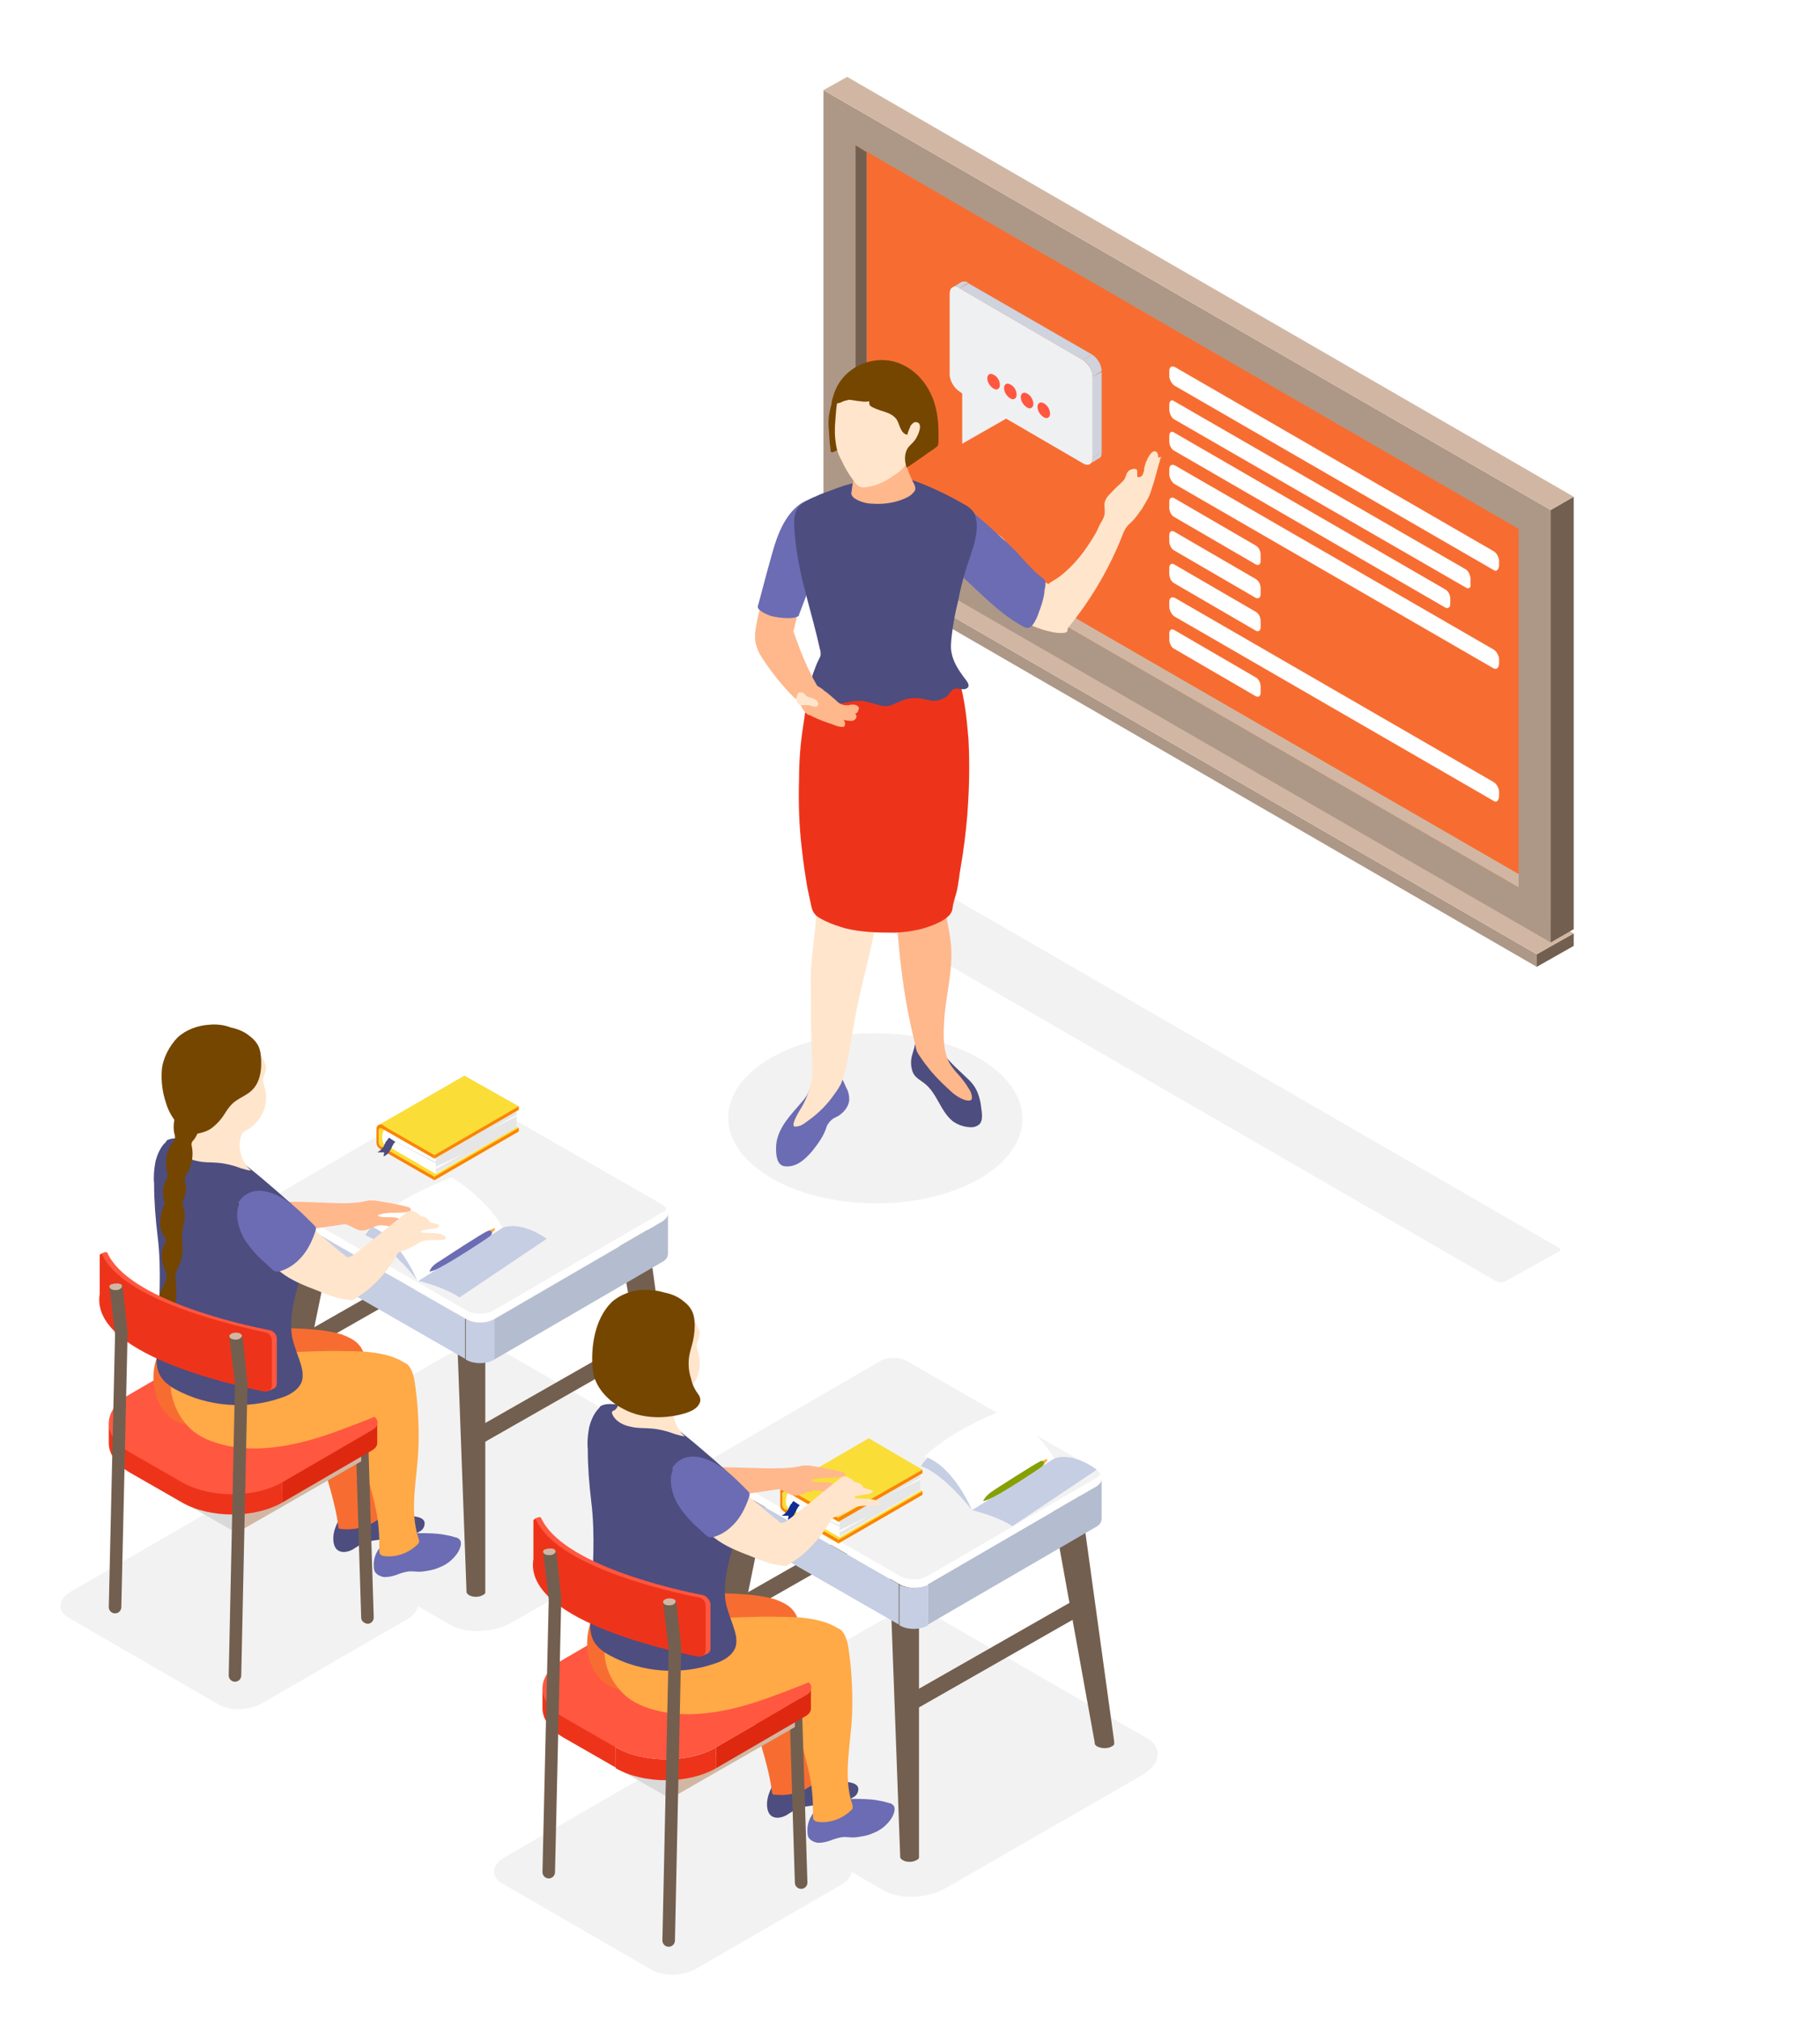 <svg width="450" height="499" viewBox="0 0 450 499" fill="none" xmlns="http://www.w3.org/2000/svg">
<g filter="url(#filter0_dd_237_4520)">
<mask id="mask0_237_4520" style="mask-type:alpha" maskUnits="userSpaceOnUse" x="28" y="82" width="422" height="360">
<rect x="28.333" y="82.644" width="421.159" height="358.416" rx="60" fill="#DCDCDC"/>
</mask>
<g mask="url(#mask0_237_4520)">
</g>
<g clip-path="url(#clip0_237_4520)">
<path d="M379.965 224.935L201.017 121.517V118.415L379.965 221.833V224.935Z" fill="#AD9786"/>
<path d="M389.102 219.764L379.965 224.935V221.833L389.102 216.662V219.764Z" fill="#735F4F"/>
<path d="M209.981 113.244L201.017 118.415L379.965 221.833L389.102 216.662L209.981 113.244Z" fill="#D1B7A3"/>
<path d="M383.413 218.903L203.603 115.14V8.275L383.413 112.037V218.903Z" fill="#AD9887"/>
<path d="M211.533 110.659V21.892L375.483 116.691V205.286L211.533 110.659Z" fill="#F76D31"/>
<path d="M369.276 126.861L290.491 81.357C289.801 81.012 289.112 79.805 289.112 78.944V77.737C289.112 76.703 289.629 76.358 290.491 76.703L369.276 122.207C369.966 122.552 370.656 123.758 370.656 124.62V125.826C370.483 126.861 369.966 127.378 369.276 126.861Z" fill="white"/>
<path d="M369.276 151.164L290.491 105.66C289.801 105.315 289.112 104.109 289.112 103.247V102.04C289.112 101.006 289.629 100.661 290.491 101.006L369.276 146.51C369.966 146.855 370.656 148.061 370.656 148.923V150.13C370.483 151.164 369.966 151.509 369.276 151.164Z" fill="white"/>
<path d="M369.276 183.913L290.491 138.409C289.801 138.064 289.112 136.858 289.112 135.996V134.789C289.112 133.755 289.629 133.411 290.491 133.755L369.276 179.259C369.966 179.604 370.656 180.81 370.656 181.672V182.879C370.483 183.913 369.966 184.43 369.276 183.913Z" fill="white"/>
<path d="M362.38 131.17L290.318 89.63C289.629 89.285 289.112 88.079 289.112 87.217V86.011C289.112 85.149 289.629 84.632 290.318 85.149L362.38 126.688C363.07 127.033 363.587 128.24 363.587 129.101V130.48C363.76 131.17 363.07 131.687 362.38 131.17Z" fill="white"/>
<path d="M357.381 136.168L290.318 97.387C289.629 97.042 289.112 96.008 289.112 95.146V93.767C289.112 92.905 289.629 92.388 290.318 92.905L357.381 131.687C358.071 132.032 358.588 133.066 358.588 133.928V135.306C358.588 135.996 358.071 136.513 357.381 136.168Z" fill="white"/>
<path d="M310.489 125.482L290.318 113.761C289.629 113.416 289.112 112.382 289.112 111.52V109.969C289.112 109.107 289.629 108.763 290.318 109.107L310.489 120.828C311.178 121.173 311.696 122.207 311.696 123.069V124.62C311.696 125.482 311.178 125.827 310.489 125.482Z" fill="white"/>
<path d="M310.489 133.755L290.318 122.034C289.629 121.69 289.112 120.656 289.112 119.794V118.242C289.112 117.381 289.629 117.036 290.318 117.381L310.489 129.101C311.178 129.446 311.696 130.48 311.696 131.342V132.893C311.696 133.583 311.178 134.1 310.489 133.755Z" fill="white"/>
<path d="M310.489 141.856L290.318 130.136C289.629 129.791 289.112 128.757 289.112 127.895V126.344C289.112 125.482 289.629 125.137 290.318 125.482L310.489 137.202C311.178 137.547 311.696 138.581 311.696 139.443V140.994C311.696 141.856 311.178 142.201 310.489 141.856Z" fill="white"/>
<path d="M310.489 158.058L290.318 146.338C289.629 145.993 289.112 144.959 289.112 144.097V142.546C289.112 141.684 289.629 141.339 290.318 141.684L310.489 153.405C311.178 153.749 311.696 154.783 311.696 155.645V157.197C311.696 158.058 311.178 158.403 310.489 158.058Z" fill="white"/>
<path d="M214.291 108.935V23.615L211.533 21.892V110.659L375.483 205.286V202.011L214.291 108.935Z" fill="#D1B7A3"/>
<path d="M211.533 110.659L214.291 108.935V23.615L211.533 21.892V110.659Z" fill="#735F4F"/>
<path d="M389.102 215.628L383.413 218.903V112.037L389.102 108.763V215.628Z" fill="#735F4F"/>
<path d="M209.464 5L203.603 8.275L383.413 112.037L389.102 108.763L209.464 5Z" fill="#D1B7A3"/>
<path d="M219.98 200.287L206.706 207.699C206.361 207.871 206.361 208.216 206.706 208.388L369.966 302.671C370.655 303.016 371.517 303.016 372.207 302.671L385.482 295.259C385.826 295.087 385.826 294.57 385.482 294.398L222.394 200.287C221.704 199.943 220.842 199.943 219.98 200.287Z" fill="#F2F2F2"/>
<path d="M252.798 262.557C252.861 250.943 236.626 241.44 216.536 241.331C196.447 241.223 180.11 250.549 180.047 262.163C179.984 273.776 196.219 283.279 216.308 283.388C236.398 283.497 252.735 274.171 252.798 262.557Z" fill="#F2F2F2"/>
<path d="M225.325 247.687C225.152 248.894 225.325 250.273 225.842 251.307C226.531 252.513 227.738 253.031 228.773 253.892C231.703 256.305 232.565 260.614 235.496 263.028C236.875 264.062 238.599 264.579 240.151 264.579C240.84 264.579 241.358 264.406 241.875 264.062C243.254 263.2 242.737 260.787 242.564 259.408C242.392 257.857 241.875 256.133 241.185 254.927C240.323 253.375 238.944 252.341 237.737 251.135C235.668 249.239 233.6 247.17 232.221 244.757C231.703 243.895 231.359 243.033 230.497 242.516C229.807 241.999 228.773 241.827 228.083 242.172C227.049 242.516 226.531 243.378 226.187 244.24C226.014 245.447 225.497 246.481 225.325 247.687Z" fill="#4D4D80"/>
<path d="M221.532 213.559C221.877 214.766 222.049 216.145 222.049 217.524C222.739 226.142 223.945 234.588 226.014 243.033C226.359 244.068 226.359 245.446 227.049 246.481C227.738 247.515 228.428 248.549 229.29 249.583C230.841 251.652 232.565 253.375 234.462 255.099C235.668 256.305 237.048 257.34 238.599 257.857C239.289 258.029 240.323 258.201 240.323 257.34C240.323 256.478 239.978 255.616 239.461 254.926C238.772 253.72 237.91 252.686 237.048 251.652C236.358 250.962 235.841 250.273 235.324 249.583C233.082 246.481 233.255 242.172 233.427 238.552C233.772 232.175 235.668 225.969 235.151 219.764C234.806 215.283 233.255 210.974 233.6 206.492C232.91 207.182 232.048 207.527 231.186 207.699C228.428 207.871 226.359 204.941 223.773 205.114C222.049 205.286 221.015 206.837 220.67 208.388C220.153 210.112 221.015 211.491 221.532 213.559Z" fill="#FFB78C"/>
<path d="M199.293 256.995C198.603 258.029 197.741 258.891 196.879 259.925C194.466 262.683 191.88 265.785 191.88 269.75C191.88 271.473 192.052 274.059 194.121 274.231C195.5 274.404 196.879 273.886 197.913 273.197C198.948 272.508 199.982 271.473 200.844 270.439C202.223 268.716 203.603 266.82 204.292 264.751C204.465 263.889 205.327 262.855 206.189 262.338C206.533 262.166 206.878 261.993 207.223 261.821C208.602 260.959 209.809 259.58 209.981 257.857C209.981 256.822 209.809 255.788 209.292 254.926C208.774 253.72 208.257 252.513 207.395 251.479L207.051 251.652C206.878 251.652 206.706 251.479 206.533 251.307C206.189 251.134 205.844 250.962 205.499 250.79C204.809 250.617 203.947 250.617 203.258 250.79C200.672 251.824 200.672 254.926 199.293 256.995Z" fill="#6B6CB3"/>
<path d="M200.672 223.556C200.327 226.659 200.499 229.589 200.499 232.692C200.499 236.656 200.499 240.62 200.672 244.585C200.672 247.515 201.189 250.79 200.499 253.72C199.982 255.961 199.12 258.201 197.913 260.097C197.224 261.304 196.534 262.338 196.189 263.717C196.189 263.889 196.189 264.234 196.362 264.406C196.534 264.406 196.534 264.406 196.707 264.406C197.741 264.406 198.603 263.889 199.465 263.2C201.706 261.649 203.775 259.753 205.499 257.512C206.361 256.305 207.223 255.271 207.913 253.892C208.947 251.307 209.464 248.549 209.981 245.791C210.326 244.068 210.498 242.516 210.843 240.793C211.188 238.897 211.533 237.001 211.878 235.105C213.257 228.383 215.153 221.833 216.36 215.111C216.532 214.249 216.705 213.215 216.532 212.353C216.36 211.491 216.015 210.457 215.67 209.595C214.808 207.527 213.774 205.631 212.222 204.079C210.671 202.528 208.602 201.322 206.361 201.322C203.947 201.322 200.672 203.045 201.017 205.975C201.189 207.699 201.534 209.423 201.706 211.146C201.706 213.042 201.706 214.938 201.361 217.007C201.189 219.075 200.844 221.316 200.672 223.556Z" fill="#FFE5CC"/>
<path d="M197.569 178.57C197.396 184.43 197.569 190.118 198.258 195.806C198.603 199.081 199.12 202.356 199.637 205.458C199.982 207.009 200.327 208.733 200.672 210.284C201.189 212.18 202.223 212.697 203.947 213.559C205.671 214.421 207.395 214.938 209.119 215.455C212.74 216.317 216.532 216.489 220.325 216.489C222.911 216.489 225.669 216.145 228.255 215.455C230.497 214.766 235.151 213.215 235.496 210.629C235.668 208.905 236.358 207.354 236.703 205.631C237.048 203.907 237.22 202.011 237.565 200.115C238.254 196.151 238.772 192.014 239.116 188.05C239.634 181.672 239.806 175.122 239.461 168.745C238.944 162.712 238.427 156.852 236.013 150.991C236.013 150.819 235.841 150.819 235.841 150.647C235.496 149.785 234.634 147.717 233.6 147.717C233.083 147.717 232.393 148.061 231.703 148.061C231.014 148.061 230.324 148.061 229.635 148.234C224.118 148.751 218.429 149.095 212.912 149.268C210.154 149.268 207.223 149.095 204.465 149.268C202.396 149.268 201.361 151.336 200.844 153.06C199.465 157.197 199.293 161.161 198.603 165.298C197.913 169.607 197.569 174.088 197.569 178.57Z" fill="#ED341A"/>
<path d="M191.362 122.896C190.328 125.826 189.811 128.757 189.121 131.687C188.259 135.306 187.052 138.926 186.708 142.546C186.708 142.718 186.708 142.718 186.708 142.89L186.88 143.063C187.397 143.58 188.259 143.925 188.949 143.925C189.983 144.097 191.19 144.269 192.224 144.269C192.742 144.269 193.431 144.269 193.948 143.925C194.638 143.58 195.155 143.235 195.672 142.718C195.845 142.546 195.845 142.546 196.017 142.373C196.189 142.029 196.189 141.684 196.362 141.339C197.224 137.375 198.431 133.238 200.672 129.791C200.844 129.618 201.017 129.274 201.017 129.101C201.017 128.757 201.017 128.584 201.017 128.24C200.844 126.516 200.499 124.62 199.81 123.069C199.293 121.517 198.258 119.966 196.707 119.277C195.845 118.932 194.983 118.932 194.293 119.104C193.604 119.104 193.086 119.794 192.569 120.311C191.88 121 191.707 122.207 191.362 122.896Z" fill="#FFB78C"/>
<path d="M197.051 111.176C193.259 114.451 191.707 119.794 190.5 124.275C189.638 127.205 187.742 134.617 187.57 135.134C187.397 135.651 187.225 135.996 187.57 136.513C188.432 137.375 189.638 137.892 190.673 138.237C192.052 138.581 193.431 138.754 194.81 138.754C195.5 138.754 196.362 138.754 197.051 138.409C197.224 138.409 197.224 138.409 197.396 138.237C197.569 138.237 197.569 138.064 197.569 137.892C198.258 136.168 198.775 134.617 199.465 132.893C200.155 131.17 201.017 129.619 201.706 127.723C202.396 125.999 202.223 124.103 202.223 122.207C202.568 119.104 202.913 116.002 202.223 113.072C201.879 111.693 200.844 110.141 201.534 108.763C199.81 109.452 198.258 110.141 197.051 111.176Z" fill="#6B6CB3"/>
<path d="M248.081 136.341C249.633 137.375 251.012 138.409 252.563 139.271C254.632 140.477 257.046 141.512 259.459 142.029C260.666 142.373 262.045 142.546 263.252 142.373C263.424 142.373 263.597 142.201 263.769 142.201C263.942 142.029 263.942 141.856 263.942 141.684C264.286 140.305 264.286 138.754 264.286 137.375C264.286 136.858 264.114 136.168 264.114 135.651C263.942 134.445 263.252 133.066 262.39 132.204C261.873 131.687 261.183 131.342 260.494 130.997C259.287 130.48 258.253 129.791 257.218 129.101C254.977 127.722 252.736 125.999 251.012 123.758C250.667 123.241 250.15 122.724 249.805 122.034C249.633 121.517 249.46 121 249.115 120.483C248.426 119.449 247.564 118.415 246.357 117.898C245.323 117.381 244.288 117.381 243.254 117.553C241.013 117.898 238.944 119.104 237.737 121C237.22 122.034 236.875 123.241 237.22 124.448C237.392 125.654 238.082 126.516 238.599 127.55C239.289 128.757 240.323 129.791 241.185 130.653C242.22 131.687 243.254 132.549 244.288 133.41C245.495 134.445 246.874 135.479 248.081 136.341Z" fill="#FFE5CC"/>
<path d="M287.215 99.11C287.215 98.938 286.87 98.938 286.87 98.938C286.698 98.938 286.526 99.11 286.353 99.11C286.353 98.593 286.353 97.731 285.664 97.559C285.146 97.387 284.629 97.904 284.284 98.421C283.595 99.455 283.078 100.661 282.905 101.868C282.905 102.385 282.733 102.73 282.561 103.247C282.388 103.592 282.043 103.936 281.526 103.936C281.354 103.936 281.354 103.936 281.181 103.764V103.592C281.181 103.247 281.181 102.902 281.181 102.557C281.181 102.385 281.181 102.213 281.009 102.04C280.837 101.868 280.664 101.868 280.492 101.868C279.975 101.868 279.63 102.04 279.285 102.213C278.423 102.73 278.423 103.936 277.906 104.626C277.561 104.971 277.216 105.315 276.871 105.66C275.837 106.522 274.975 107.556 274.113 108.418C273.768 108.763 273.423 109.28 273.251 109.797C273.079 110.141 273.079 110.659 273.079 111.003C273.079 111.693 273.251 112.555 273.079 113.244C272.906 113.933 272.561 114.623 272.217 115.14C271.699 116.002 271.355 117.036 270.837 117.898C269.114 120.828 267.217 123.586 264.804 125.999C263.424 127.378 262.045 128.584 260.494 129.446C259.976 129.791 259.287 130.136 258.942 130.653C258.597 130.997 258.597 131.514 258.425 132.032C257.735 134.962 258.425 138.064 259.976 140.65C260.494 141.339 261.183 142.029 262.045 142.201C263.08 142.373 263.942 141.339 264.631 140.477C270.148 133.583 274.63 125.827 277.733 117.725C278.251 116.519 278.768 115.829 279.802 114.968C280.837 113.933 281.526 112.899 282.388 111.693C283.078 110.486 283.767 109.452 284.284 108.245C284.629 107.384 284.802 106.522 285.146 105.66C285.836 103.419 286.353 101.179 287.043 98.938C287.215 99.283 287.215 99.11 287.215 99.11Z" fill="#FFE5CC"/>
<path d="M239.461 111.693C239.634 111.865 239.806 111.865 239.806 112.037C241.185 113.072 245.495 116.864 246.357 117.725C248.426 119.621 250.667 121.517 252.391 123.586C253.425 124.792 254.46 125.827 255.494 126.861C256.011 127.378 256.529 127.895 257.218 128.412C257.563 128.757 258.252 129.101 258.425 129.619C258.597 130.136 258.425 131.342 258.253 131.859C258.253 132.549 258.08 133.41 257.908 134.1C257.563 135.479 257.046 136.858 256.529 138.237C256.184 139.098 255.667 140.133 254.977 140.822C253.943 141.684 253.081 140.822 252.046 140.305C247.047 137.375 243.082 133.238 238.772 129.274C237.91 128.412 237.048 127.723 236.358 126.861C234.979 125.137 234.117 122.896 234.117 120.656C234.117 118.932 234.117 117.208 234.117 115.485C234.117 114.278 233.944 112.037 235.151 111.176C235.496 111.003 235.841 111.003 236.013 110.831C236.703 110.831 237.392 110.831 238.082 111.176C238.944 111.348 239.289 111.52 239.461 111.693Z" fill="#6B6CB3"/>
<path d="M198.086 110.659C197.741 111.003 197.396 111.348 197.051 111.865C196.534 112.899 196.362 113.761 196.362 114.968C196.362 116.691 196.534 118.243 196.707 119.966C197.741 129.101 200.844 137.72 202.741 146.51C202.913 146.855 202.913 147.372 202.913 147.717C202.913 148.061 202.741 148.406 202.568 148.751C201.189 151.336 200.672 154.094 199.81 156.852C199.81 157.024 199.637 157.369 199.81 157.541C199.982 157.714 200.155 157.714 200.327 157.714C201.189 157.714 202.051 157.369 203.085 157.541C204.292 157.714 205.154 159.093 206.361 159.61C207.568 160.127 208.947 159.61 210.154 159.437C211.705 159.093 213.429 159.093 214.981 159.61C216.532 159.954 217.912 160.644 219.463 160.471C220.67 160.299 221.877 159.61 223.083 159.093C224.463 158.576 225.842 158.403 227.393 158.576C228.945 158.748 230.324 159.437 231.876 159.093C232.738 158.92 233.944 158.403 234.462 157.714C235.151 157.024 235.151 156.335 236.358 156.162C237.048 156.162 237.565 156.335 238.254 156.335C238.944 156.335 239.634 155.818 239.461 155.301C239.461 154.956 239.289 154.784 239.116 154.439C237.565 152.37 235.841 150.13 235.324 147.544C234.979 146.165 235.151 144.614 235.324 143.063C235.668 140.133 236.186 137.375 236.875 134.617C237.392 131.859 238.082 129.101 238.944 126.344C240.151 122.379 242.564 117.208 241.013 113.072C240.496 112.037 239.461 111.176 238.427 110.659C235.496 108.935 232.393 107.384 229.117 106.005C227.393 105.315 225.842 104.626 223.945 104.281H223.773C222.739 104.109 221.704 104.109 220.497 104.109C219.463 104.109 218.601 104.109 217.739 104.109C215.67 104.281 213.602 104.626 211.705 105.143C211.188 105.315 210.671 105.488 209.981 105.66C207.912 106.177 206.016 107.039 203.947 107.728C202.051 108.418 200.327 109.28 198.603 110.314C198.258 110.486 198.086 110.659 198.086 110.659Z" fill="#4D4D80"/>
<path d="M225.669 104.971C224.98 103.592 224.463 102.04 223.945 100.661C223.773 99.8 223.601 97.559 222.049 98.593C221.532 98.938 220.842 99.282 220.153 99.455C218.774 99.8 217.394 99.8 216.015 99.627C215.153 99.455 214.291 99.455 213.429 99.455C212.567 99.627 211.705 99.972 211.36 100.834C210.843 101.868 211.36 102.73 211.188 103.764C211.188 104.453 211.016 104.971 210.843 105.488C210.671 106.177 210.671 107.039 210.498 107.728C210.326 108.935 212.05 109.624 212.912 109.969C213.946 110.314 214.808 110.486 215.843 110.486C218.256 110.659 220.842 110.314 223.083 109.452C223.945 109.107 225.152 108.59 225.669 107.901C226.704 107.039 226.359 106.177 225.669 104.971Z" fill="#FFB78C"/>
<path d="M205.671 85.666C205.327 86.7 205.154 87.562 204.982 88.596C204.809 89.975 204.809 91.354 204.982 92.733C204.982 93.595 205.154 94.629 205.154 95.491C205.154 96.008 205.327 96.352 205.327 96.87C205.327 97.042 205.327 97.559 205.499 97.731C205.671 97.904 206.533 97.559 206.706 97.387C207.74 97.042 208.602 96.525 209.464 95.835C210.498 95.146 211.533 94.456 212.567 93.767C212.74 93.595 213.084 93.25 213.257 93.078C213.429 92.733 213.429 92.56 213.429 92.216C213.429 91.871 213.602 91.526 213.602 91.181C213.602 90.492 213.602 89.803 213.602 89.113C213.602 87.045 213.429 85.149 212.912 83.08C212.74 82.219 212.567 81.357 212.05 80.667C211.533 80.15 210.843 79.633 209.981 79.805C209.119 79.805 208.257 80.323 207.74 81.012C207.223 81.701 206.706 82.391 206.361 83.253C206.189 84.287 206.016 84.976 205.671 85.666Z" fill="#754600"/>
<path d="M227.393 95.491C229.29 92.56 229.117 88.079 228.255 84.804C227.738 82.391 226.359 79.978 224.29 78.427C221.359 76.358 217.394 75.841 214.119 77.048C210.843 78.254 208.085 81.184 207.223 84.632C206.706 86.355 206.706 88.251 206.533 89.975C206.361 91.871 206.361 93.939 206.706 95.835C206.878 97.214 207.395 98.593 208.085 99.8C208.947 101.696 209.981 103.419 211.188 104.971C211.533 105.488 211.878 105.832 212.395 106.177C212.912 106.522 213.774 106.522 214.464 106.349C216.877 106.005 218.946 104.971 220.842 103.592C222.049 102.902 223.083 102.04 223.945 100.834C224.807 99.8 225.325 98.248 225.152 97.042C225.842 97.214 226.876 96.525 227.393 95.491Z" fill="#FFE5CC"/>
<path d="M208.602 85.149C208.947 84.976 209.464 84.976 209.809 84.804C210.843 84.804 211.705 85.149 212.74 85.149C213.429 85.321 214.291 85.321 214.981 85.149C214.808 85.149 214.981 85.838 214.981 86.011C215.153 86.355 215.498 86.528 215.843 86.7C216.877 87.217 218.084 87.562 219.118 87.907C220.153 88.251 221.359 88.941 221.877 89.975C222.221 90.664 222.394 91.354 222.739 92.043C223.083 92.733 223.601 93.422 224.463 93.422C224.118 93.422 225.152 91.354 225.152 91.181C225.497 90.837 225.842 90.32 226.359 90.32C228.6 90.32 226.876 93.939 226.187 94.801C225.669 95.491 224.98 96.008 224.463 96.697C223.601 98.076 223.601 99.8 224.118 101.351C224.118 101.351 224.118 101.351 224.118 101.523H224.29C224.463 101.351 224.635 101.179 224.807 101.179C226.876 99.8 228.945 98.248 231.014 96.87C231.186 96.697 231.531 96.525 231.703 96.352C232.048 96.008 232.048 95.318 232.048 94.801C232.048 94.112 232.048 93.595 232.048 92.905C232.048 90.147 231.703 87.562 230.841 84.976C229.462 81.184 226.876 77.909 223.256 76.186C219.118 74.118 213.946 74.807 210.326 77.565C208.257 79.116 206.706 81.357 206.016 83.942C205.844 84.459 205.154 86.355 206.189 86.183C206.533 86.183 206.706 85.838 206.878 85.666C207.74 85.666 208.085 85.321 208.602 85.149Z" fill="#754600"/>
<path d="M212.222 160.644C211.878 160.299 211.533 160.127 211.016 160.127C210.671 160.127 210.154 160.127 209.809 160.299C209.292 160.299 208.774 160.299 208.257 160.127C207.568 159.954 207.051 159.437 206.533 158.92C205.671 158.231 204.809 157.369 203.775 156.679C203.258 156.162 202.568 155.818 202.051 155.473C199.637 151.336 197.913 147.027 196.362 142.546C196.017 141.684 195.672 140.65 194.983 140.133C194.293 139.615 193.259 139.615 192.397 139.615C190.673 139.615 189.121 139.96 187.742 140.994C187.57 141.167 187.397 141.339 187.225 141.511C187.052 141.684 187.052 141.856 186.88 142.029C186.88 142.201 186.708 142.373 186.708 142.546C186.708 143.063 186.708 143.407 186.708 143.925C186.708 144.614 186.88 145.131 187.052 145.648C187.397 147.027 188.259 148.406 189.121 149.613C191.19 152.715 193.604 155.645 196.189 158.231C196.362 158.403 196.534 158.575 196.879 158.748C197.224 158.92 197.396 159.265 197.569 159.61C197.913 160.127 198.086 160.644 198.431 161.161C198.775 161.678 198.948 162.023 199.465 162.367C199.637 162.54 199.81 162.712 200.155 162.712C201.534 163.402 203.085 164.091 204.637 164.608C205.844 164.953 207.051 165.642 208.257 165.642C208.43 165.642 208.602 165.642 208.602 165.642C208.774 165.47 208.947 165.298 208.947 164.953C208.947 164.436 208.774 163.919 208.257 163.919C208.774 163.919 209.119 164.091 209.636 164.091C209.981 164.091 210.326 164.263 210.843 164.091C211.188 164.091 211.533 163.746 211.705 163.402C211.878 163.057 211.705 162.54 211.36 162.367C211.878 162.367 212.395 161.678 212.222 161.161C212.567 161.506 212.395 160.989 212.222 160.644Z" fill="#FFB78C"/>
<path d="M196.879 158.575C196.879 159.093 197.051 159.61 197.396 159.954C197.741 160.299 198.258 160.299 198.603 160.299C198.948 160.299 199.465 160.127 199.982 160.299C200.499 160.299 201.017 160.644 201.361 160.644C201.706 160.644 202.051 160.644 202.223 160.299C202.396 159.954 202.223 159.61 202.051 159.265C201.879 159.093 201.706 158.92 201.361 158.748C200.672 158.403 199.81 158.403 199.293 157.886C199.12 157.714 198.948 157.541 198.775 157.369C198.431 157.024 197.741 157.024 197.396 157.197C197.224 157.369 197.051 158.058 196.879 158.575Z" fill="#FFE5CC"/>
<path d="M54.134 407.295L16.896 385.75C13.966 384.026 14.31 381.096 17.758 379.2L52.927 358.861C56.375 356.965 61.375 356.621 64.306 358.344L101.371 379.717C104.302 381.441 103.957 384.371 100.509 386.267L65.34 406.606C62.237 408.674 57.065 409.019 54.134 407.295Z" fill="#F2F2F2"/>
<path d="M111.198 387.474L60.34 358.172C56.375 355.931 56.892 351.794 61.547 349.037L109.818 321.286C114.473 318.528 121.541 318.356 125.507 320.597L176.364 349.898C180.329 352.139 179.812 356.276 175.157 359.034L126.886 386.784C122.231 389.542 115.163 389.887 111.198 387.474Z" fill="#F2F2F2"/>
<path d="M118.611 294.57C118.611 294.915 118.611 295.087 118.438 295.432L118.094 295.604L76.373 319.39L74.305 315.943L116.025 292.157L116.37 291.984C116.542 291.984 116.887 291.985 117.232 292.157C117.921 292.502 118.611 293.536 118.611 294.57Z" fill="#735F4F"/>
<path d="M84.821 279.23L70.167 350.933V351.105C70.167 351.45 69.822 351.622 69.478 351.794C68.615 352.312 67.064 352.312 66.03 351.794C65.685 351.622 65.512 351.45 65.34 351.105V350.933V350.76L76.546 276.989L84.821 279.23Z" fill="#735F4F"/>
<path d="M168.261 351.277V351.45C168.261 351.794 167.916 351.967 167.572 352.139C166.71 352.656 165.158 352.656 164.124 352.139C163.779 351.967 163.606 351.794 163.434 351.45V351.105L151.194 282.505L158.779 280.953L168.434 350.933L168.261 351.277Z" fill="#735F4F"/>
<path d="M160.676 318.356C160.676 318.701 160.676 318.873 160.503 319.218L160.158 319.39L118.438 343.176L116.37 339.729L158.09 315.943L158.434 315.771C158.607 315.771 158.952 315.77 159.296 315.943C159.986 316.288 160.676 317.494 160.676 318.356Z" fill="#735F4F"/>
<path d="M119.99 304.222V379.545C119.99 379.89 119.645 380.062 119.3 380.234C118.438 380.751 116.887 380.751 116.025 380.234C115.68 380.062 115.335 379.717 115.335 379.373V379.028L112.577 304.222H119.99Z" fill="#735F4F"/>
<path d="M163.779 287.848L122.231 311.979V321.976L163.779 297.845C164.813 297.328 165.158 296.466 165.158 295.776V285.779C165.158 286.469 164.641 287.158 163.779 287.848Z" fill="#B4BCCF"/>
<path d="M68.443 285.09C67.409 284.573 66.892 283.711 66.892 283.022V293.019C66.892 293.708 67.409 294.57 68.443 295.087L114.99 321.803V311.806L68.443 285.09Z" fill="#C5CEE3"/>
<path d="M122.231 311.979V321.976C120.335 323.182 117.059 323.182 115.163 321.976V311.979C117.059 313.013 120.162 313.013 122.231 311.979Z" fill="#C5CEE3"/>
<path d="M163.779 283.711C165.675 284.918 165.675 286.641 163.779 287.848L122.231 311.979C120.335 313.185 117.059 313.185 115.163 311.979L68.615 285.262C66.719 284.056 66.719 282.332 68.615 281.126L110.163 256.995C112.06 255.788 115.335 255.788 117.232 256.995L163.779 283.711Z" fill="#F2F2F2"/>
<path d="M163.779 285.607L122.231 309.738C120.335 310.944 117.059 310.944 115.163 309.738L68.615 283.022C68.098 282.677 67.754 282.332 67.409 281.987C66.719 283.022 67.064 284.228 68.615 285.09L115.163 311.806C117.059 313.013 120.335 313.013 122.231 311.806L163.779 287.675C165.158 286.814 165.675 285.607 164.813 284.573C164.641 285.09 164.296 285.435 163.779 285.607Z" fill="white"/>
<path d="M107.405 277.678L94.13 269.922V269.06L114.818 258.029L128.265 264.751V265.613L107.405 277.678Z" fill="#FEDD6C"/>
<path d="M114.818 257.167L98.44 266.647L96.199 265.268L93.785 264.406L93.268 266.819L93.441 268.715L94.13 269.06L107.405 276.816L128.265 264.751L114.818 257.167Z" fill="#FADD37"/>
<path d="M127.748 260.614V264.579L107.75 276.127L94.992 268.715C94.82 268.543 94.647 268.371 94.647 268.198C94.475 267.509 94.303 265.958 95.165 264.923C96.371 263.372 113.611 259.58 113.611 259.58L127.748 260.614Z" fill="white"/>
<path d="M107.75 273.197L94.303 266.302L107.75 273.542V273.197Z" fill="#E6E6E6"/>
<path d="M107.75 275.955V271.301L127.748 260.614V264.579L107.75 275.955Z" fill="#E6E6E6"/>
<path d="M127.748 261.476L120.679 265.441L127.748 261.821V261.476Z" fill="white"/>
<path d="M107.75 274.403L114.646 271.129L107.75 274.921V274.403Z" fill="white"/>
<path d="M107.405 276.817V277.678L128.265 265.613V264.751L107.405 276.817Z" fill="#FA8406"/>
<path d="M107.405 272.335L94.13 264.579V263.717L114.818 252.686L128.265 259.408V260.27L107.405 272.335Z" fill="#FEDD6C"/>
<path d="M107.405 271.473L93.613 264.062L114.818 251.824L128.265 259.408L107.405 271.473Z" fill="#FADD37"/>
<path d="M107.405 271.473V272.335L128.265 260.27V259.408L107.405 271.473Z" fill="#FA8406"/>
<path d="M94.475 264.923L95.682 265.613L107.405 272.335V271.473L95.682 264.751L94.647 264.062C94.475 263.889 94.303 263.889 94.13 263.889C93.613 263.889 93.096 264.234 93.096 264.923V268.371C93.096 269.06 93.441 269.577 93.958 269.922L95.682 270.956L107.405 277.678V276.817L95.682 270.094L94.647 269.405C94.647 269.405 94.647 269.405 94.475 269.405H94.303C93.958 269.233 93.613 268.715 93.613 268.371V265.268C93.613 264.923 94.13 264.579 94.475 264.923Z" fill="#FA8406"/>
<path d="M97.751 268.198C97.751 268.198 97.578 268.371 97.751 268.198C97.406 268.543 97.234 268.715 97.234 268.888C97.234 268.888 97.234 269.06 97.061 269.06C96.889 269.577 96.716 269.922 96.371 270.439C96.027 271.129 95.51 271.473 94.82 271.818L94.992 270.784H93.268C93.958 270.439 94.475 269.922 94.82 269.405C94.992 269.06 95.165 268.543 95.51 268.026C95.51 268.026 95.51 267.854 95.682 267.854C95.854 267.681 95.854 267.509 96.027 267.337L96.199 267.164L97.751 268.198Z" fill="#4D4D80"/>
<path d="M103.267 302.499C103.267 302.499 96.199 293.363 90.338 291.295C90.338 291.295 92.924 285.262 111.37 278.195C111.37 278.195 121.369 284.918 124.3 289.399L103.267 302.499Z" fill="#C5CEE3"/>
<path d="M103.267 302.499C103.267 302.499 109.474 303.877 113.611 306.635L135.161 292.157C135.161 292.157 129.299 287.675 124.3 289.399L103.267 302.499Z" fill="#C5CEE3"/>
<path d="M124.3 289.399C119.99 281.815 111.715 276.989 111.715 276.989C97.751 282.16 91.2 288.882 91.2 288.882C98.613 291.295 103.267 302.671 103.267 302.671L124.3 289.399Z" fill="white"/>
<path d="M122.059 289.571H122.231C122.403 289.571 122.403 289.744 122.403 289.744C122.403 289.916 122.231 289.916 122.231 290.088C122.059 290.261 122.059 290.261 121.886 290.433C121.714 290.606 121.541 290.778 121.197 290.95H121.024L120.852 290.778C120.68 290.778 120.679 290.606 120.679 290.433C120.679 290.261 120.852 290.261 120.852 290.088C121.369 289.916 121.714 289.744 122.059 289.571Z" fill="#FFA947"/>
<path d="M108.956 297.5C107.75 298.19 106.543 299.051 106.198 300.258C107.233 300.086 108.267 299.568 109.129 299.051C112.404 297.328 120.335 292.157 121.197 291.467C121.541 291.123 121.886 290.606 121.369 290.261C121.197 290.089 120.852 290.089 120.507 290.261C119.473 290.606 109.991 296.811 108.956 297.5Z" fill="#6B6CB3"/>
<path d="M104.991 362.481C104.991 361.274 103.612 360.93 102.578 360.757C100.681 360.413 98.785 359.896 96.889 359.551C95.337 359.206 93.613 358.861 92.062 358.689C90.338 358.517 88.441 358.517 86.717 359.034C84.648 359.723 83.614 361.619 82.924 363.515C82.58 364.377 82.407 365.411 82.407 366.273C82.407 367.997 83.097 369.548 84.993 369.548C85.855 369.548 86.89 369.203 87.579 368.686C88.441 368.169 89.131 367.652 89.993 367.307C91.372 366.79 92.924 366.618 94.475 366.445C96.716 366.273 98.785 366.101 101.026 365.584C101.888 365.411 102.923 365.066 103.612 364.549C104.474 364.205 104.991 363.343 104.991 362.481Z" fill="#4D4D80"/>
<path d="M78.097 332.834C78.27 337.488 78.615 341.97 79.649 346.451C80.856 351.967 82.924 357.31 83.614 362.998C83.614 363.17 83.614 363.515 83.787 363.687C83.959 363.86 84.131 363.86 84.304 363.86C87.407 364.205 90.51 363.515 93.096 361.791C93.268 361.619 93.441 361.619 93.441 361.447C93.613 361.274 93.441 361.102 93.441 360.757C93.096 358.344 92.579 356.104 92.234 353.69C91.372 347.313 91.717 340.936 91.372 334.558C91.2 331.111 91.027 327.836 90.51 324.389C90.338 322.837 89.993 321.114 89.131 319.735C86.717 315.943 81.201 318.356 79.304 321.631C78.097 323.872 77.925 326.457 77.925 329.042C78.097 330.249 78.097 331.456 78.097 332.834Z" fill="#F76D31"/>
<path d="M92.406 372.306C92.406 372.995 92.406 373.685 92.579 374.202C92.924 375.063 93.958 375.581 94.992 375.753C96.027 375.753 96.889 375.581 97.923 375.236C98.785 374.891 99.819 374.546 100.854 374.374C102.061 374.202 103.267 374.546 104.474 374.374C105.681 374.202 107.06 374.029 108.267 373.512C109.646 372.995 110.853 372.306 111.887 371.271C112.922 370.237 113.784 369.031 113.956 367.652C113.956 367.135 113.956 366.79 113.611 366.445C113.266 366.101 112.922 365.928 112.577 365.928C111.542 365.583 110.68 365.411 109.646 365.239C107.577 364.894 105.509 364.894 103.612 364.894C101.371 364.894 99.302 365.239 97.234 366.101C94.475 367.135 92.579 369.548 92.406 372.306Z" fill="#6B6CB3"/>
<path d="M95.51 324.561C95.337 324.906 94.992 325.078 94.82 325.423C93.441 326.974 92.579 328.87 91.889 330.766C90.682 333.869 89.82 336.971 89.648 340.246C89.476 343.521 89.993 346.796 90.682 349.899C91.717 354.38 93.268 358.861 93.613 363.688C93.785 365.411 93.785 367.307 93.785 369.031C93.785 369.376 93.785 369.72 93.958 370.065C94.303 370.41 94.647 370.582 95.165 370.582C98.096 370.927 101.199 369.72 103.267 367.652C103.44 367.48 103.612 367.307 103.612 366.962C103.612 366.79 103.612 366.445 103.44 366.101C101.199 359.034 103.095 351.622 103.44 344.211C103.612 339.557 103.44 334.903 102.923 330.421C102.578 328.008 102.233 321.459 98.268 322.838C97.061 323.182 96.199 323.872 95.51 324.561Z" fill="#FFA947"/>
<path d="M89.303 385.75L87.924 341.453C87.924 340.591 88.614 339.901 89.476 339.901C90.338 339.901 91.027 340.591 91.027 341.453L92.406 385.75C92.406 386.612 91.717 387.301 90.855 387.301C89.993 387.129 89.303 386.612 89.303 385.75Z" fill="#735F4F"/>
<path d="M60.168 363.86L59.306 363.343V359.551L60.168 360.068V363.86Z" fill="#D9D9D9"/>
<path d="M60.168 360.068L59.306 359.551L88.441 342.832L89.303 343.349L60.168 360.068Z" fill="#F2F2F2"/>
<path d="M60.168 363.86V360.068L89.303 343.349V347.141L60.168 363.86Z" fill="#D1B7A3"/>
<path d="M58.272 364.722L59.134 364.205V360.413L58.272 360.93V364.722Z" fill="#D9D9D9"/>
<path d="M58.272 360.93L59.134 360.413L29.999 343.693L29.137 344.21L58.272 360.93Z" fill="#F2F2F2"/>
<path d="M58.272 364.722V360.93L29.137 344.21V348.002L58.272 364.722Z" fill="#D9D9D9"/>
<path d="M92.062 339.212L69.822 352.139V357.31L92.062 344.383C92.924 343.866 93.268 343.176 93.268 342.659V337.488C93.268 338.178 92.924 338.867 92.062 339.212Z" fill="#DE2910"/>
<path d="M32.067 344.728C28.619 342.659 26.895 340.074 26.895 337.488V342.659C26.895 345.245 28.619 347.83 32.067 349.898L44.997 357.31V352.139L32.067 344.728Z" fill="#ED341A"/>
<path d="M69.822 352.139V357.31C62.926 361.274 51.893 361.274 44.997 357.31V352.139C51.893 356.104 63.099 356.104 69.822 352.139Z" fill="#ED341A"/>
<path d="M92.062 335.765C93.785 336.799 93.785 338.35 92.062 339.384L69.822 352.312C62.926 356.276 51.893 356.276 44.997 352.312L32.067 344.9C25.171 340.936 25.171 334.558 32.067 330.594L54.307 317.667C56.031 316.632 58.789 316.632 60.513 317.667L92.062 335.765Z" fill="#FF5740"/>
<path d="M69.305 283.194C69.305 283.194 69.65 284.4 69.65 284.573C69.65 285.09 69.65 285.607 69.65 285.952C69.65 286.814 69.995 287.503 70.512 288.192C70.684 288.537 71.029 288.882 71.201 289.227C71.201 289.227 71.719 290.261 71.546 290.261C73.787 290.088 76.029 289.916 78.097 289.571C80.511 289.227 82.752 288.882 85.166 288.537C85.338 288.537 85.683 288.537 85.855 288.71C87.062 289.054 87.924 289.916 89.131 290.088C90.682 290.261 92.062 289.227 93.441 288.882C95.337 288.537 97.578 289.744 99.475 289.054C99.475 289.054 99.647 289.054 99.647 288.882C99.647 288.882 99.647 288.71 99.647 288.537C99.475 287.848 98.957 287.331 98.268 286.986C97.578 286.814 96.889 286.814 96.027 286.814C95.337 286.814 94.475 286.814 93.785 286.641C93.613 286.641 93.613 286.469 93.441 286.469C93.441 286.296 93.613 286.124 93.785 286.124C96.199 285.435 98.613 285.952 101.026 285.435C101.371 285.435 101.716 285.09 101.543 284.745C101.543 284.573 101.371 284.573 101.371 284.573C101.026 284.228 100.509 284.228 99.992 284.056C97.923 283.539 95.854 283.194 93.613 282.849C92.924 282.677 92.406 282.677 91.717 282.677C91.544 282.677 91.372 282.677 91.2 282.677C90.165 282.849 89.131 283.194 87.924 283.194C86.717 283.366 85.51 283.366 84.304 283.366C82.58 283.366 70.512 282.677 69.305 283.194Z" fill="#FFB78C"/>
<path d="M39.825 333.696C40.687 335.075 41.894 336.282 43.446 337.144C46.376 338.523 49.652 339.04 52.927 338.695C56.375 338.35 59.996 337.316 63.271 336.282C66.892 335.248 70.512 333.696 73.96 332.145C77.753 330.594 81.373 328.525 84.993 326.802C86.545 325.94 88.441 325.251 89.476 323.699C90.682 321.803 89.993 319.563 88.441 318.011C87.407 316.977 85.855 316.288 84.476 315.771C81.545 314.909 78.27 314.564 75.167 314.392C71.546 314.219 68.098 314.219 64.478 314.219C61.203 314.219 57.927 314.047 54.651 314.564C51.376 315.081 48.1 315.943 44.997 317.322C44.135 317.667 43.101 318.184 42.239 318.701C41.722 319.046 40.515 320.08 40.17 318.873C40.17 319.218 39.136 320.769 38.963 321.114C37.412 324.733 37.584 329.904 39.825 333.696Z" fill="#F76D31"/>
<path d="M46.204 338.178C48.273 340.591 51.203 341.97 54.307 342.832C59.134 344.211 64.133 344.211 68.96 343.521C73.787 342.832 78.615 341.453 83.269 339.729C87.062 338.35 90.682 336.971 94.303 335.42C96.027 334.558 97.923 333.696 99.647 332.662C102.578 330.939 103.267 327.491 101.543 324.561C100.681 322.837 98.785 321.976 96.889 321.286C93.268 320.08 89.476 319.907 85.683 319.907C80.339 319.735 75.167 320.08 69.822 320.252C63.444 320.597 57.065 320.942 51.031 323.01C49.479 323.527 47.928 324.216 46.549 325.251C45.859 325.768 45.687 326.285 44.652 325.94C44.48 325.768 43.101 325.078 43.273 324.561C42.239 326.457 42.066 328.525 42.411 330.594C43.101 333.524 44.307 336.109 46.204 338.178Z" fill="#FFA947"/>
<path d="M40.515 268.716C39.48 269.922 38.791 271.646 38.446 273.025C38.101 274.921 37.929 276.644 38.101 278.54C38.101 282.849 38.446 287.158 38.963 291.467C39.998 299.741 39.308 308.359 38.963 316.632C38.963 319.218 38.274 322.32 39.136 324.906C39.825 326.974 41.549 328.353 43.446 329.387C51.376 333.696 61.03 334.386 69.478 331.456C71.719 330.766 73.96 329.387 74.649 327.319C74.994 326.112 74.822 324.734 74.477 323.527C73.787 321.114 72.753 318.873 72.236 316.46C71.546 312.496 72.408 308.359 73.443 304.567C74.477 300.775 75.511 296.811 76.373 293.019C77.235 289.916 76.718 288.02 74.477 285.779C71.201 282.677 67.754 279.747 64.306 276.817C62.409 275.265 60.34 273.542 58.272 272.163C55.169 270.094 51.548 268.543 47.928 267.854C46.032 267.509 42.928 266.82 41.204 267.854C41.032 268.371 40.687 268.543 40.515 268.716Z" fill="#4D4D80"/>
<path d="M64.995 247.687C65.168 247.86 65.168 248.204 65.34 248.377C65.685 249.066 65.857 249.583 65.685 250.445C65.512 251.307 65.168 251.996 64.995 252.686C64.995 253.203 65.168 253.892 65.34 254.409C66.03 256.478 65.857 258.718 65.168 260.614C64.306 262.51 62.926 264.234 61.03 265.268C60.685 265.441 60.34 265.613 60.168 265.785C59.996 265.958 59.823 266.302 59.651 266.647C58.617 269.577 59.651 273.197 62.064 275.265C61.203 275.265 60.513 274.921 59.651 274.748C57.927 274.059 55.858 273.542 53.962 273.369C52.065 273.197 50.341 273.369 48.445 272.852C46.721 272.508 44.825 271.473 44.135 269.75C44.135 269.577 43.963 269.405 44.135 269.233C44.135 269.06 44.48 268.888 44.652 268.888C45.514 268.371 45.859 267.164 45.687 266.13C45.514 263.028 43.618 260.27 42.584 257.34C41.377 253.892 41.377 250.1 42.584 246.825C42.928 245.791 43.446 244.757 44.135 243.895C45.342 242.516 46.894 241.482 48.617 240.965C49.479 240.62 50.341 240.448 51.203 240.448C53.789 240.103 56.548 240.448 58.961 241.655C61.892 243.033 63.788 245.102 64.995 247.687Z" fill="#FFE5CC"/>
<path d="M51.721 239.241C48.962 239.414 46.032 240.448 43.963 242.344C41.894 244.412 40.17 247.687 39.998 250.617C39.825 253.375 40.17 255.961 41.032 258.546C41.722 260.959 43.101 263.027 44.825 264.751C45.687 265.613 46.549 266.475 47.928 266.302C49.307 266.13 50.686 265.785 51.893 265.096C53.445 264.062 54.651 262.683 55.513 261.304C56.375 259.925 57.237 258.718 58.617 257.857C59.651 257.167 60.858 256.65 61.892 255.788C64.478 253.72 64.823 249.928 64.478 246.825C64.306 244.757 63.444 243.378 61.892 242.172C60.513 240.965 58.789 240.276 57.065 239.931C55.341 239.241 53.445 239.069 51.721 239.241Z" fill="#754600"/>
<path d="M43.101 266.13C43.273 266.475 43.273 266.992 43.273 267.337C43.273 267.681 42.928 268.026 42.756 268.198C41.204 270.267 40.687 272.852 41.204 275.265C41.377 275.782 41.377 276.127 41.377 276.644C41.377 277.161 41.032 277.678 40.86 278.023C40.17 279.402 40.17 281.126 40.515 282.505C40.687 282.849 40.687 283.022 40.687 283.366C40.687 283.711 40.515 284.056 40.342 284.401C39.48 286.641 39.136 289.399 40.515 291.467C40.687 291.812 41.032 292.157 41.032 292.502C41.032 292.846 40.86 293.191 40.687 293.536C39.825 295.087 39.825 297.155 40.342 298.707C40.687 299.568 41.032 300.258 41.204 301.12C41.204 302.154 40.86 303.016 40.342 303.878C38.791 306.98 38.101 310.427 37.929 313.875C37.929 315.943 38.274 318.184 39.825 319.218C42.411 314.047 44.135 308.187 43.446 302.499C43.446 301.809 43.273 301.292 43.446 300.603C43.618 300.258 43.79 299.741 43.963 299.396C44.652 298.017 45.169 296.294 45.169 294.742C45.169 293.536 44.997 292.329 44.997 291.123C45.169 289.054 46.032 286.986 45.514 285.09C45.342 284.401 45.169 283.883 45.169 283.194C45.169 282.677 45.514 282.16 45.687 281.643C46.032 280.609 46.032 279.574 45.859 278.54C45.687 278.195 45.687 277.851 45.687 277.334C45.687 276.817 46.032 276.472 46.204 276.127C47.411 274.059 47.928 271.646 47.411 269.233C47.411 269.06 47.238 268.715 47.411 268.543C47.411 268.198 47.583 268.026 47.928 267.681C48.962 266.302 49.652 264.406 49.135 262.683C48.617 261.132 46.549 259.58 44.825 260.27C42.756 261.476 42.756 264.579 43.101 266.13Z" fill="#754600"/>
<path d="M109.991 291.467C109.818 291.295 109.646 291.295 109.474 291.123C107.922 290.606 106.198 290.778 104.474 290.606C104.302 290.606 104.302 290.606 104.129 290.433C103.957 290.261 104.302 290.089 104.474 290.089C105.681 289.744 107.06 289.744 108.095 289.399C108.267 289.227 108.612 289.054 108.612 288.882C108.612 288.71 108.267 288.537 108.095 288.537C107.405 288.365 106.888 288.193 106.198 288.02C106.198 287.675 106.026 287.503 105.853 287.331C105.336 286.814 104.647 286.641 103.785 286.469C103.785 286.124 103.44 285.952 103.095 285.779C102.578 285.435 101.888 285.09 101.371 285.262C100.854 285.262 100.509 285.607 100.164 285.952C98.268 287.331 89.82 294.398 88.096 295.604C87.407 296.121 86.545 296.811 85.855 296.638C85.51 296.638 85.338 296.294 85.166 296.121C84.648 295.777 84.131 295.432 83.614 294.915C82.235 293.881 81.028 292.674 79.649 291.64C78.959 291.123 78.442 290.433 77.753 289.916C77.235 289.399 76.546 288.882 75.856 288.365C75.339 287.848 74.477 287.331 73.615 287.331C73.27 287.331 72.753 287.503 72.236 287.675C71.719 287.675 71.374 287.848 70.857 287.848C69.133 288.193 67.581 288.882 66.547 290.261C65.512 291.64 65.34 293.708 65.685 295.432C66.03 296.983 67.236 298.362 68.443 299.569C70.857 301.809 73.96 303.188 77.063 304.395C78.959 305.084 80.683 305.946 82.58 306.463C83.442 306.808 84.476 306.98 85.51 307.153C86.028 307.153 86.373 307.325 86.89 307.325C87.407 307.325 87.752 306.98 88.269 306.635C89.131 306.118 89.82 305.601 90.51 305.084C91.889 304.05 93.268 302.671 94.475 301.292C96.027 299.569 97.234 297.673 98.44 295.604C98.613 295.432 98.957 295.432 99.13 295.259C100.337 294.915 101.371 294.398 102.405 293.881C102.923 293.536 103.44 293.191 104.129 292.846C105.853 292.157 107.922 292.674 109.818 292.329C109.991 292.329 110.163 292.329 110.163 292.157C110.163 291.985 110.163 291.64 109.991 291.467Z" fill="#FFE5CC"/>
<path d="M58.961 284.056C58.272 285.952 58.789 288.537 59.478 290.261C59.651 290.778 59.996 291.295 60.168 291.812C61.203 293.536 62.582 295.259 63.961 296.638C64.65 297.328 65.512 298.017 66.202 298.707C66.892 299.224 67.581 300.258 68.443 300.258C68.788 300.258 69.133 300.258 69.478 300.086C71.719 299.396 73.615 297.845 74.994 296.121C76.373 294.398 77.408 292.157 78.097 289.916C78.097 289.744 78.097 289.571 78.097 289.399C78.097 289.227 77.925 289.227 77.925 289.054C74.994 286.124 72.064 283.022 68.271 281.298C66.374 280.436 64.133 279.919 62.064 280.609C60.685 281.126 59.651 281.987 58.961 283.194C59.134 283.539 59.134 283.711 58.961 284.056Z" fill="#6B6CB3"/>
<path d="M66.719 314.736C59.478 313.358 31.723 307.152 26.551 295.604C26.378 295.432 26.206 295.432 26.033 295.432L24.999 295.776C24.999 295.776 25.516 297.328 25.689 297.328C25.689 297.328 25.861 297.155 25.861 296.983V305.084C23.448 319.39 57.065 327.319 66.202 329.215L66.374 329.732L67.581 329.215C68.098 329.043 68.443 328.525 68.443 327.836V316.805C68.443 315.771 67.581 314.909 66.719 314.736Z" fill="#FF5740"/>
<path d="M24.654 296.294V305.774C22.241 320.424 56.892 328.181 65.34 329.904C66.374 330.077 67.236 329.387 67.236 328.353V317.322C67.236 316.288 66.547 315.426 65.512 315.254C58.444 313.702 30.516 307.497 25.344 296.121C25.171 295.777 24.654 295.777 24.654 296.294Z" fill="#ED341A"/>
<path d="M61.203 327.664L59.651 400.056C59.651 400.918 58.961 401.607 58.099 401.607C57.237 401.607 56.548 400.918 56.548 400.056L58.099 328.008L56.72 316.632V316.46C56.72 316.288 56.892 316.115 57.237 315.943C57.755 315.598 58.789 315.598 59.478 315.943C59.823 316.115 59.996 316.288 59.996 316.46L61.203 327.664Z" fill="#735F4F"/>
<path d="M59.823 316.115C59.823 316.288 59.651 316.632 59.306 316.805C58.789 317.15 57.755 317.15 57.065 316.805C56.892 316.632 56.72 316.46 56.72 316.288V316.115C56.72 315.943 56.892 315.771 57.237 315.598C57.755 315.254 58.789 315.254 59.478 315.598C59.651 315.771 59.823 315.943 59.823 316.115Z" fill="#D1B7A3"/>
<path d="M31.55 315.426L29.999 383.165C29.999 384.026 29.309 384.716 28.447 384.716C27.585 384.716 26.895 384.026 26.895 383.165L28.447 315.771L27.068 304.05V303.878C27.068 303.705 27.24 303.533 27.585 303.36C27.585 303.36 27.585 303.36 27.757 303.36L29.137 303.188C29.481 303.188 29.654 303.36 29.826 303.36C30.171 303.533 30.343 303.705 30.343 303.878L31.55 315.426Z" fill="#735F4F"/>
<path d="M30.171 303.878C30.171 304.05 29.999 304.395 29.654 304.567C29.137 304.912 28.102 304.912 27.413 304.567C27.24 304.395 27.068 304.222 27.068 304.05V303.878C27.068 303.705 27.24 303.533 27.585 303.36C27.585 303.36 27.585 303.36 27.757 303.36C28.102 303.188 28.619 303.188 29.137 303.188C29.481 303.188 29.654 303.36 29.826 303.36C29.999 303.36 30.171 303.533 30.171 303.878C30.171 303.705 30.171 303.705 30.171 303.878Z" fill="#D1B7A3"/>
<path d="M161.365 472.966L124.127 451.421C121.197 449.697 121.541 446.767 124.989 444.871L160.158 424.532C163.606 422.636 168.606 422.291 171.537 424.015L208.602 445.388C211.533 447.111 211.188 450.042 207.74 451.938L172.571 472.276C169.468 474.345 164.296 474.517 161.365 472.966Z" fill="#F2F2F2"/>
<path d="M218.429 453.144L167.572 423.842C163.606 421.602 164.124 417.465 168.778 414.707L217.05 386.957C221.704 384.199 228.773 384.027 232.738 386.267L283.595 415.569C287.56 417.81 287.043 421.946 282.388 424.704L234.117 452.455C229.462 455.213 222.394 455.557 218.429 453.144Z" fill="#F2F2F2"/>
<path d="M225.842 360.068C225.842 360.413 225.842 360.585 225.669 360.93L225.325 361.102L183.604 384.888L181.536 381.441L223.256 357.655L223.601 357.483C223.773 357.483 224.118 357.483 224.463 357.655C225.152 358 225.842 359.206 225.842 360.068Z" fill="#735F4F"/>
<path d="M192.052 344.9L177.398 416.603V416.776C177.398 417.12 177.053 417.293 176.709 417.465C175.847 417.982 174.295 417.982 173.261 417.465C172.916 417.293 172.743 417.12 172.571 416.776V416.603V416.431L183.949 342.832L192.052 344.9Z" fill="#735F4F"/>
<path d="M275.492 416.776V416.948C275.492 417.293 275.147 417.465 274.803 417.637C273.941 418.154 272.389 418.154 271.355 417.637C271.01 417.465 270.837 417.293 270.665 416.948V416.603L258.253 348.003L265.838 346.451L275.492 416.431V416.776Z" fill="#735F4F"/>
<path d="M267.907 384.026C267.907 384.371 267.907 384.544 267.734 384.888L267.39 385.061L225.669 408.847L223.601 405.4L265.321 381.613L265.666 381.441C265.838 381.441 266.183 381.441 266.528 381.613C267.217 381.958 267.907 383.165 267.907 384.026Z" fill="#735F4F"/>
<path d="M227.221 369.72V445.043C227.221 445.388 226.876 445.56 226.531 445.733C225.669 446.25 224.118 446.25 223.256 445.733C222.911 445.56 222.566 445.215 222.566 444.871V444.526L219.808 369.72H227.221Z" fill="#735F4F"/>
<path d="M271.01 353.346L229.462 377.477V387.474L271.01 363.343C272.044 362.826 272.389 361.964 272.389 361.275V351.278C272.389 352.139 271.872 352.829 271.01 353.346Z" fill="#B4BCCF"/>
<path d="M175.674 350.761C174.64 350.243 174.123 349.382 174.123 348.692V358.689C174.123 359.379 174.64 360.24 175.674 360.758L222.221 387.474V377.477L175.674 350.761Z" fill="#C5CEE3"/>
<path d="M229.462 377.649V387.646C227.566 388.853 224.29 388.853 222.394 387.646V377.649C224.29 378.683 227.393 378.683 229.462 377.649Z" fill="#C5CEE3"/>
<path d="M271.01 349.209C272.906 350.416 272.906 352.139 271.01 353.346L229.462 377.477C227.566 378.683 224.29 378.683 222.394 377.477L175.847 350.76C173.95 349.554 173.95 347.83 175.847 346.624L217.394 322.493C219.291 321.286 222.566 321.286 224.463 322.493L271.01 349.209Z" fill="#F2F2F2"/>
<path d="M271.01 351.278L229.462 375.408C227.566 376.615 224.29 376.615 222.394 375.408L175.847 348.692C175.329 348.347 174.985 348.003 174.64 347.658C173.95 348.692 174.295 349.899 175.847 350.76L222.394 377.477C224.29 378.683 227.566 378.683 229.462 377.477L271.01 353.346C272.389 352.484 272.906 351.278 272.044 350.243C271.872 350.588 271.527 350.933 271.01 351.278Z" fill="white"/>
<path d="M207.223 367.48L193.948 359.723V358.862L214.808 347.83L228.083 354.552V355.414L207.223 367.48Z" fill="#FEDD6C"/>
<path d="M214.808 346.796L198.431 356.276L196.189 355.07L193.776 354.035L193.259 356.621L193.431 358.517L193.948 358.862L207.223 366.618L228.083 354.552L214.808 346.796Z" fill="#FADD37"/>
<path d="M227.566 350.416V354.38L207.568 365.928L194.81 358.517C194.638 358.344 194.466 358.172 194.466 358C194.293 357.31 194.121 355.759 194.983 354.725C196.189 353.174 213.429 349.382 213.429 349.382L227.566 350.416Z" fill="white"/>
<path d="M207.568 362.998L194.293 356.104L207.568 363.343V362.998Z" fill="#E6E6E6"/>
<path d="M207.568 365.756V360.93L227.566 350.416V354.208L207.568 365.756Z" fill="#E6E6E6"/>
<path d="M227.566 351.278L220.497 355.07L227.566 351.622V351.278Z" fill="white"/>
<path d="M207.568 364.205L214.636 360.758L207.568 364.722V364.205Z" fill="white"/>
<path d="M207.223 366.618V367.48L228.083 355.414V354.552L207.223 366.618Z" fill="#FA8406"/>
<path d="M207.223 362.136L193.948 354.38V353.518L214.808 342.315L228.083 349.209V350.071L207.223 362.136Z" fill="#FEDD6C"/>
<path d="M207.223 361.102L193.431 353.863L214.808 341.453L228.083 349.209L207.223 361.102Z" fill="#FADD37"/>
<path d="M207.223 361.102V362.136L228.083 350.071V349.209L207.223 361.102Z" fill="#FA8406"/>
<path d="M194.293 354.552L195.5 355.242L207.223 361.964V361.102L195.5 354.38L194.466 353.691C194.293 353.518 194.121 353.518 193.948 353.518C193.431 353.518 192.914 353.863 192.914 354.552V358C192.914 358.689 193.259 359.206 193.776 359.551L195.5 360.585L207.223 367.307V366.446L195.5 359.723L194.466 359.034C194.466 359.034 194.466 359.034 194.293 359.034H194.121C193.776 358.862 193.431 358.344 193.431 358V355.07C193.604 354.725 193.948 354.38 194.293 354.552Z" fill="#FA8406"/>
<path d="M197.741 358C197.569 358 197.569 358 197.741 358C197.396 358.344 197.224 358.517 197.224 358.689C197.224 358.689 197.224 358.862 197.051 358.862C196.879 359.379 196.707 359.723 196.362 360.24C196.017 360.93 195.5 361.275 194.81 361.619L194.983 360.585H193.259C193.948 360.24 194.466 359.723 194.81 359.206C194.983 358.862 195.155 358.344 195.5 357.827C195.5 357.827 195.5 357.655 195.672 357.655C195.845 357.483 195.845 357.31 196.017 357.138L196.189 356.966L197.741 358Z" fill="#102D91"/>
<path d="M240.323 359.206C240.323 359.206 233.427 350.243 227.738 348.347C227.738 348.347 230.324 342.487 248.081 335.765C248.081 335.765 257.735 342.315 260.494 346.624L240.323 359.206Z" fill="#C5CEE3"/>
<path d="M240.323 359.206C240.323 359.206 246.357 360.585 250.322 363.171L271.182 349.209C271.182 349.209 265.493 344.728 260.666 346.451L240.323 359.206Z" fill="#C5CEE3"/>
<path d="M260.666 346.451C256.356 339.04 248.426 334.386 248.426 334.386C234.979 339.385 228.6 345.934 228.6 345.934C235.841 348.347 240.323 359.206 240.323 359.206L260.666 346.451Z" fill="white"/>
<path d="M258.597 346.624H258.77C258.942 346.624 258.942 346.796 258.942 346.796C258.942 346.968 258.942 346.968 258.77 347.141C258.597 347.313 258.597 347.313 258.425 347.485C258.252 347.658 258.08 347.83 257.735 348.003H257.563L257.391 347.83C257.218 347.83 257.218 347.658 257.218 347.485C257.218 347.313 257.391 347.313 257.391 347.313C257.908 346.968 258.252 346.796 258.597 346.624Z" fill="#FFA947"/>
<path d="M245.84 354.208C244.805 354.897 243.599 355.759 243.082 356.965C244.116 356.793 244.978 356.276 246.012 355.759C249.288 354.035 256.873 349.037 257.735 348.347C258.08 348.003 258.425 347.485 257.908 347.141C257.735 346.968 257.39 346.968 257.218 347.141C256.011 347.658 246.874 353.518 245.84 354.208Z" fill="#85A000"/>
<path d="M212.222 428.151C212.222 426.945 210.843 426.6 209.809 426.428C207.913 426.083 206.016 425.566 204.12 425.221C202.568 424.877 200.844 424.532 199.293 424.359C197.569 424.187 195.672 424.187 193.948 424.704C191.88 425.394 190.845 427.29 190.156 429.186C189.811 430.047 189.638 431.082 189.638 431.943C189.638 433.667 190.328 435.218 192.224 435.218C193.086 435.218 194.121 434.874 194.81 434.357C195.672 433.839 196.362 433.322 197.224 432.978C198.603 432.461 200.155 432.288 201.706 432.116C203.947 431.943 206.016 431.771 208.257 431.254C209.119 431.082 210.154 430.737 210.843 430.22C211.705 429.875 212.222 429.013 212.222 428.151Z" fill="#4D4D80"/>
<path d="M185.328 398.505C185.501 403.159 185.846 407.64 186.88 412.122C188.087 417.637 190.156 422.981 190.845 428.669C190.845 428.841 190.845 429.186 191.018 429.358C191.19 429.53 191.362 429.53 191.535 429.53C194.638 429.875 197.741 429.186 200.327 427.462C200.499 427.29 200.672 427.29 200.672 427.117C200.844 426.945 200.672 426.773 200.672 426.428C200.327 424.015 199.81 421.774 199.465 419.361C198.603 412.984 198.948 406.606 198.603 400.229C198.431 396.781 198.258 393.506 197.741 390.059C197.569 388.508 197.224 386.784 196.362 385.405C193.948 381.613 188.432 384.027 186.535 387.301C185.328 389.542 185.156 392.128 185.156 394.713C185.328 395.92 185.328 397.126 185.328 398.505Z" fill="#F76D31"/>
<path d="M199.637 437.976C199.637 438.666 199.637 439.355 199.81 439.872C200.155 440.734 201.189 441.251 202.223 441.423C203.258 441.423 204.12 441.251 205.154 440.906C206.016 440.562 207.051 440.217 208.085 440.045C209.292 439.872 210.498 440.217 211.705 440.045C212.912 439.872 214.291 439.7 215.498 439.183C216.877 438.666 218.084 437.976 219.118 436.942C220.153 435.908 221.015 434.701 221.187 433.322C221.187 432.805 221.187 432.461 220.842 432.116C220.497 431.771 220.153 431.599 219.808 431.599C218.774 431.254 217.912 431.082 216.877 430.909C214.808 430.565 212.74 430.565 210.843 430.565C208.602 430.565 206.533 430.909 204.465 431.771C201.706 432.633 199.81 435.046 199.637 437.976Z" fill="#6B6CB3"/>
<path d="M202.741 390.232C202.568 390.576 202.223 390.749 202.051 391.093C200.672 392.645 199.81 394.541 199.12 396.437C197.913 399.539 197.051 402.642 196.879 405.917C196.707 409.191 197.224 412.466 197.913 415.569C198.948 420.05 200.499 424.532 200.844 429.358C201.017 431.082 201.017 432.978 201.017 434.701C201.017 435.046 201.017 435.391 201.189 435.735C201.534 436.08 201.879 436.252 202.396 436.252C205.327 436.597 208.43 435.391 210.498 433.322C210.671 433.15 210.843 432.978 210.843 432.633C210.843 432.461 210.843 432.116 210.671 431.771C208.43 424.704 210.326 417.293 210.671 409.881C210.843 405.227 210.671 400.573 210.154 396.092C209.809 393.679 209.464 387.129 205.499 388.508C204.292 388.68 203.43 389.37 202.741 390.232Z" fill="#FFA947"/>
<path d="M196.534 451.248L195.155 406.951C195.155 406.089 195.845 405.4 196.707 405.4C197.569 405.4 198.258 406.089 198.258 406.951L199.637 451.248C199.637 452.11 198.948 452.799 198.086 452.799C197.224 452.799 196.534 452.11 196.534 451.248Z" fill="#735F4F"/>
<path d="M167.399 429.53L166.537 429.013V425.221L167.399 425.738V429.53Z" fill="#D9D9D9"/>
<path d="M167.399 425.738L166.537 425.221L195.5 408.33L196.534 408.847L167.399 425.738Z" fill="#F2F2F2"/>
<path d="M167.399 429.53V425.738L196.534 408.847V412.811L167.399 429.53Z" fill="#D1B7A3"/>
<path d="M165.503 430.392L166.365 429.875V426.083L165.503 426.6V430.392Z" fill="#D9D9D9"/>
<path d="M165.503 426.6L166.365 426.083L137.23 409.364L136.368 409.881L165.503 426.6Z" fill="#F2F2F2"/>
<path d="M165.503 430.392V426.6L136.368 409.881V413.673L165.503 430.392Z" fill="#D9D9D9"/>
<path d="M199.293 404.882L177.053 417.81V422.981L199.293 410.053C200.155 409.536 200.499 408.847 200.499 408.33V403.159C200.499 403.848 200.155 404.365 199.293 404.882Z" fill="#DE2910"/>
<path d="M139.298 410.226C135.85 408.157 134.126 405.572 134.126 402.986V408.157C134.126 410.743 135.85 413.328 139.298 415.397L152.228 422.808V417.637L139.298 410.226Z" fill="#ED341A"/>
<path d="M177.053 417.81V422.981C170.158 426.945 159.124 426.945 152.228 422.981V417.81C159.124 421.774 170.33 421.774 177.053 417.81Z" fill="#ED341A"/>
<path d="M199.293 401.263C201.017 402.297 201.017 403.848 199.293 404.882L177.053 417.81C170.158 421.774 159.124 421.774 152.228 417.81L139.298 410.398C132.403 406.434 132.403 400.056 139.298 396.092L161.538 383.165C163.262 382.13 166.02 382.13 167.744 383.165L199.293 401.263Z" fill="#FF5740"/>
<path d="M176.536 348.692C176.536 348.692 176.881 349.899 176.881 350.071C176.881 350.588 176.881 351.105 176.881 351.45C176.881 352.312 177.226 353.001 177.743 353.691C177.915 354.035 178.26 354.38 178.433 354.725C178.433 354.725 178.95 355.759 178.777 355.759C181.019 355.587 183.26 355.414 185.328 355.07C187.742 354.725 189.983 354.38 192.397 354.035C192.569 354.035 192.914 354.035 193.086 354.208C194.293 354.552 195.155 355.414 196.362 355.587C197.913 355.759 199.293 354.725 200.672 354.38C202.568 354.035 204.809 355.242 206.706 354.552C206.706 354.552 206.878 354.552 206.878 354.38C206.878 354.38 206.878 354.208 206.878 354.035C206.706 353.346 206.189 352.829 205.499 352.484C204.809 352.312 204.12 352.312 203.258 352.312C202.568 352.312 201.706 352.312 201.017 352.139C200.844 352.139 200.844 351.967 200.672 351.967C200.672 351.795 200.844 351.622 201.017 351.622C203.43 350.933 205.844 351.45 208.257 350.933C208.602 350.933 208.947 350.588 208.947 350.243C208.947 350.071 208.774 350.071 208.774 350.071C208.43 349.726 207.912 349.726 207.395 349.554C205.327 349.037 203.258 348.692 201.017 348.347C200.327 348.175 199.81 348.175 199.12 348.175C198.948 348.175 198.775 348.175 198.603 348.175C197.569 348.347 196.534 348.692 195.327 348.692C194.121 348.864 192.914 348.864 191.707 348.864C189.811 349.037 177.743 348.347 176.536 348.692Z" fill="#FFB78C"/>
<path d="M147.056 399.195C147.918 400.573 149.125 401.78 150.677 402.642C153.607 404.021 156.883 404.538 160.158 404.193C163.606 403.848 167.227 402.814 170.502 401.78C174.123 400.746 177.743 399.195 181.191 397.643C184.984 396.092 188.604 394.024 192.224 392.3C193.776 391.438 195.672 390.749 196.707 389.197C197.913 387.301 197.224 385.061 195.672 383.51C194.638 382.475 193.086 381.786 191.707 381.269C188.776 380.407 185.501 380.062 182.398 379.89C178.777 379.718 175.329 379.718 171.709 379.718C168.434 379.718 165.158 379.545 161.882 380.062C158.607 380.579 155.331 381.441 152.228 382.82C151.366 383.165 150.332 383.682 149.47 384.199C148.953 384.544 147.746 385.578 147.401 384.371C147.401 384.716 146.367 386.267 146.194 386.612C144.643 390.404 144.815 395.575 147.056 399.195Z" fill="#F76D31"/>
<path d="M153.435 403.848C155.504 406.261 158.435 407.64 161.538 408.502C166.365 409.881 171.364 409.881 176.191 409.192C181.019 408.502 185.846 407.123 190.5 405.4C194.293 404.021 197.913 402.642 201.534 401.091C203.258 400.229 205.154 399.367 206.878 398.333C209.809 396.609 210.498 393.162 208.775 390.232C207.913 388.508 206.016 387.646 204.12 386.957C200.499 385.75 196.707 385.578 192.914 385.578C187.57 385.405 182.398 385.75 177.053 385.923C170.675 386.267 164.296 386.612 158.262 388.68C156.711 389.197 155.159 389.887 153.78 390.921C153.09 391.438 152.918 391.955 151.883 391.611C151.711 391.438 150.332 390.749 150.504 390.232C149.47 392.128 149.297 394.196 149.642 396.264C150.159 399.195 151.539 401.78 153.435 403.848Z" fill="#FFA947"/>
<path d="M147.746 334.386C146.711 335.592 146.022 337.316 145.677 338.695C145.332 340.591 145.16 342.315 145.332 344.211C145.332 348.52 145.677 352.829 146.194 357.138C147.229 365.411 146.539 374.029 146.194 382.303C146.194 384.888 145.505 387.991 146.367 390.576C147.056 392.645 148.78 394.024 150.677 395.058C158.607 399.367 168.261 400.056 176.709 397.126C178.95 396.437 181.191 395.058 181.881 392.989C182.225 391.783 182.053 390.404 181.708 389.197C181.019 386.784 179.984 384.544 179.467 382.131C178.777 378.166 179.639 374.029 180.674 370.237C181.708 366.445 182.743 362.481 183.604 358.689C184.466 355.587 183.949 353.691 181.708 351.45C178.433 348.347 174.985 345.417 171.537 342.487C169.64 340.936 167.572 339.212 165.503 337.833C162.4 335.765 158.779 334.214 155.159 333.524C153.263 333.179 150.159 332.49 148.435 333.524C148.263 333.869 147.918 334.214 147.746 334.386Z" fill="#4D4D80"/>
<path d="M172.226 313.358C172.399 313.53 172.399 313.875 172.571 314.047C172.916 314.737 173.088 315.254 172.916 316.115C172.743 316.977 172.399 317.667 172.226 318.356C172.226 318.873 172.399 319.563 172.571 320.08C173.261 322.148 173.088 324.389 172.399 326.285C171.537 328.181 170.157 329.905 168.261 330.939C167.916 331.111 167.572 331.283 167.399 331.456C167.227 331.628 167.054 331.973 166.882 332.318C165.848 335.248 166.882 338.867 169.296 340.936C168.434 340.936 167.744 340.591 166.882 340.419C165.158 339.729 163.089 339.212 161.193 339.04C159.296 338.867 157.572 339.04 155.676 338.523C153.952 338.178 152.056 337.144 151.366 335.42C151.366 335.248 151.194 335.075 151.366 334.903C151.366 334.731 151.711 334.558 151.883 334.558C152.745 334.041 153.09 332.835 152.918 331.801C152.745 328.698 150.849 325.94 149.815 323.01C148.608 319.563 148.608 315.771 149.815 312.496C150.159 311.462 150.677 310.427 151.366 309.566C152.573 308.187 154.125 307.153 155.849 306.635C156.711 306.291 157.572 306.118 158.434 306.118C161.02 305.774 163.779 306.118 166.192 307.325C169.123 308.704 171.019 310.772 172.226 313.358Z" fill="#FFE5CC"/>
<path d="M158.952 304.74C156.193 304.912 153.263 305.946 151.194 307.842C147.056 311.979 146.022 318.873 146.539 324.389C147.056 329.732 152.056 333.869 157.055 335.42C161.02 336.627 165.503 336.454 169.468 335.248C171.019 334.731 172.571 334.041 173.088 332.49C173.433 331.111 172.399 330.422 171.881 329.387C171.364 328.526 171.019 327.491 170.847 326.63C170.33 325.078 170.157 323.355 170.33 321.803C170.502 320.08 171.019 318.873 171.364 317.322C171.709 315.598 171.881 313.875 171.709 312.323C171.537 310.255 170.675 308.876 169.123 307.67C167.744 306.463 166.02 305.774 164.296 305.429C162.572 304.912 160.676 304.74 158.952 304.74Z" fill="#754600"/>
<path d="M217.222 357.138C217.05 356.966 216.877 356.966 216.705 356.793C215.153 356.276 213.429 356.448 211.705 356.276C211.533 356.276 211.533 356.276 211.36 356.104C211.188 355.931 211.533 355.759 211.705 355.759C212.912 355.414 214.291 355.414 215.326 355.07C215.498 354.897 215.843 354.725 215.843 354.552C215.843 354.38 215.498 354.208 215.326 354.208C214.636 354.035 214.119 353.863 213.429 353.691C213.429 353.346 213.257 353.174 213.084 353.001C212.567 352.484 211.878 352.312 211.016 352.139C211.016 351.795 210.671 351.622 210.326 351.45C209.809 351.105 209.119 350.76 208.602 350.933C208.085 350.933 207.74 351.278 207.395 351.622C205.499 353.001 197.051 360.068 195.328 361.275C194.638 361.792 193.776 362.481 193.086 362.309C192.742 362.309 192.569 361.964 192.397 361.792C191.88 361.447 191.362 361.102 190.845 360.585C189.466 359.551 188.259 358.344 186.88 357.31C186.19 356.793 185.673 356.104 184.984 355.587C184.466 355.07 183.777 354.552 183.087 354.035C182.57 353.518 181.708 353.001 180.846 353.001C180.501 353.001 179.984 353.174 179.467 353.346C178.95 353.346 178.605 353.518 178.088 353.518C176.364 353.863 174.812 354.552 173.778 355.931C172.743 357.31 172.571 359.379 172.916 361.102C173.261 362.654 174.467 364.032 175.674 365.239C178.088 367.48 181.191 368.859 184.294 370.065C186.19 370.755 187.914 371.616 189.811 372.133C190.673 372.478 191.707 372.651 192.742 372.823C193.259 372.823 193.604 372.995 194.121 372.995C194.638 372.995 194.983 372.651 195.5 372.306C196.362 371.789 197.051 371.272 197.741 370.755C199.12 369.72 200.499 368.341 201.706 366.963C203.258 365.239 204.465 363.343 205.671 361.275C205.844 361.102 206.189 361.102 206.361 360.93C207.568 360.585 208.602 360.068 209.636 359.551C210.154 359.206 210.671 358.862 211.36 358.517C213.084 357.827 215.153 358.344 217.05 358C217.222 358 217.394 358 217.394 357.827C217.394 357.483 217.394 357.31 217.222 357.138Z" fill="#FFE5CC"/>
<path d="M166.192 349.726C165.503 351.622 166.02 354.208 166.71 355.931C166.882 356.448 167.227 356.965 167.399 357.483C168.434 359.206 169.813 360.93 171.192 362.309C171.881 362.998 172.743 363.688 173.433 364.377C174.123 364.894 174.812 365.928 175.674 365.928C176.019 365.928 176.364 365.928 176.709 365.756C178.95 365.067 180.846 363.515 182.225 361.792C183.604 360.068 184.639 357.827 185.328 355.587C185.328 355.414 185.328 355.242 185.328 355.069C185.328 354.897 185.156 354.897 185.156 354.725C182.225 351.795 179.295 348.692 175.502 346.968C173.605 346.107 171.364 345.59 169.296 346.279C167.916 346.796 166.882 347.658 166.192 348.864C166.365 349.037 166.365 349.382 166.192 349.726Z" fill="#6B6CB3"/>
<path d="M173.95 380.235C166.71 378.856 138.954 372.651 133.782 361.102C133.609 360.93 133.437 360.93 133.264 360.93L132.23 361.275C132.23 361.275 132.747 362.826 132.92 362.826C132.92 362.826 133.092 362.654 133.092 362.481V370.582C130.679 384.888 164.296 392.817 173.433 394.713L173.605 395.23L174.812 394.713C175.329 394.541 175.674 394.024 175.674 393.334V382.303C175.502 381.441 174.812 380.579 173.95 380.235Z" fill="#FF5740"/>
<path d="M131.885 361.792V371.272C129.472 385.923 164.124 393.679 172.571 395.403C173.605 395.575 174.467 394.886 174.467 393.851V382.82C174.467 381.786 173.778 380.924 172.743 380.752C165.503 379.373 137.747 373.168 132.575 361.619C132.403 361.275 131.885 361.447 131.885 361.792Z" fill="#ED341A"/>
<path d="M168.434 393.162L166.882 465.554C166.882 466.416 166.192 467.106 165.33 467.106C164.468 467.106 163.779 466.416 163.779 465.554L165.33 393.506L163.951 382.131V381.958C163.951 381.786 164.124 381.613 164.468 381.441C164.986 381.096 166.02 381.096 166.71 381.441C167.054 381.613 167.227 381.786 167.227 381.958L168.434 393.162Z" fill="#735F4F"/>
<path d="M167.054 381.786C167.054 381.958 166.882 382.303 166.537 382.475C166.02 382.82 164.986 382.82 164.296 382.475C164.124 382.303 163.951 382.131 163.951 381.958V381.786C163.951 381.614 164.124 381.441 164.468 381.269C164.986 380.924 166.02 380.924 166.71 381.269C166.882 381.269 167.054 381.614 167.054 381.786Z" fill="#D1B7A3"/>
<path d="M138.781 380.924L137.23 448.663C137.23 449.525 136.54 450.214 135.678 450.214C134.816 450.214 134.126 449.525 134.126 448.663L135.678 381.269L134.299 369.72V369.548C134.299 369.376 134.471 369.203 134.816 369.031C134.816 369.031 134.816 369.031 134.988 369.031L136.368 368.859C136.712 368.859 136.885 369.031 137.057 369.031C137.402 369.203 137.574 369.376 137.574 369.548L138.781 380.924Z" fill="#735F4F"/>
<path d="M137.402 369.376C137.402 369.548 137.23 369.893 136.885 370.065C136.368 370.41 135.333 370.41 134.644 370.065C134.471 369.893 134.299 369.72 134.299 369.548V369.376C134.299 369.203 134.471 369.031 134.816 368.859C134.816 368.859 134.816 368.859 134.988 368.859C135.333 368.686 135.85 368.686 136.368 368.686C136.712 368.686 136.885 368.859 137.057 368.859C137.23 369.031 137.23 369.203 137.402 369.376Z" fill="#D1B7A3"/>
<path d="M235.496 57.054L237.737 55.675C238.254 55.502 238.772 55.502 239.461 55.847L237.22 57.226C236.53 56.881 235.841 56.881 235.496 57.054Z" fill="#CED3DE"/>
<path d="M271.699 99.283L269.458 100.661C269.976 100.489 270.148 99.8 270.148 99.11L272.389 97.731C272.389 98.593 272.217 99.11 271.699 99.283Z" fill="#CED3DE"/>
<path d="M270.148 79.116L272.389 77.909V97.731L270.148 99.11V79.116Z" fill="#CED3DE"/>
<path d="M237.22 57.226L239.461 56.02L269.975 73.6L267.734 74.979L237.22 57.226Z" fill="#CED3DE"/>
<path d="M267.734 74.979L269.975 73.6C271.355 74.462 272.389 76.186 272.389 77.737L270.148 79.116C270.148 77.565 269.114 75.669 267.734 74.979Z" fill="#CED3DE"/>
<path d="M267.734 74.979C269.114 75.841 270.148 77.565 270.148 79.116V99.11C270.148 100.662 269.114 101.351 267.734 100.489L248.771 89.458L237.91 95.663V83.253L237.22 82.736C235.841 81.874 234.806 79.978 234.806 78.599V58.605C234.806 57.054 235.841 56.364 237.22 57.226L267.734 74.979Z" fill="#EFF0F2"/>
<path d="M247.219 81.184C247.219 82.046 246.529 82.563 245.667 82.046C244.806 81.529 244.116 80.495 244.116 79.461C244.116 78.599 244.806 78.082 245.667 78.599C246.702 79.116 247.219 80.15 247.219 81.184Z" fill="#FF5740"/>
<path d="M251.357 83.597C251.357 84.459 250.667 84.976 249.805 84.459C248.943 83.942 248.253 82.908 248.253 81.874C248.253 81.012 248.943 80.495 249.805 81.012C250.839 81.529 251.357 82.563 251.357 83.597Z" fill="#FF5740"/>
<path d="M255.494 85.838C255.494 86.7 254.805 87.217 253.943 86.7C253.081 86.183 252.391 85.149 252.391 84.115C252.391 83.253 253.081 82.736 253.943 83.253C254.977 83.77 255.494 84.976 255.494 85.838Z" fill="#FF5740"/>
<path d="M259.632 88.251C259.632 89.113 258.942 89.63 258.08 89.113C257.218 88.596 256.529 87.562 256.529 86.528C256.529 85.666 257.218 85.149 258.08 85.666C259.114 86.183 259.632 87.389 259.632 88.251Z" fill="#FF5740"/>
</g>
</g>
<defs>
<filter id="filter0_dd_237_4520" x="0" y="0" width="404.102" height="499" filterUnits="userSpaceOnUse" color-interpolation-filters="sRGB">
<feFlood flood-opacity="0" result="BackgroundImageFix"/>
<feColorMatrix in="SourceAlpha" type="matrix" values="0 0 0 0 0 0 0 0 0 0 0 0 0 0 0 0 0 0 127 0" result="hardAlpha"/>
<feOffset dy="4"/>
<feGaussianBlur stdDeviation="3"/>
<feColorMatrix type="matrix" values="0 0 0 0 0 0 0 0 0 0 0 0 0 0 0 0 0 0 0.05 0"/>
<feBlend mode="normal" in2="BackgroundImageFix" result="effect1_dropShadow_237_4520"/>
<feColorMatrix in="SourceAlpha" type="matrix" values="0 0 0 0 0 0 0 0 0 0 0 0 0 0 0 0 0 0 127 0" result="hardAlpha"/>
<feOffset dy="10"/>
<feGaussianBlur stdDeviation="7.5"/>
<feColorMatrix type="matrix" values="0 0 0 0 0 0 0 0 0 0 0 0 0 0 0 0 0 0 0.1 0"/>
<feBlend mode="normal" in2="effect1_dropShadow_237_4520" result="effect2_dropShadow_237_4520"/>
<feBlend mode="normal" in="SourceGraphic" in2="effect2_dropShadow_237_4520" result="shape"/>
</filter>
<clipPath id="clip0_237_4520">
<rect width="374.102" height="469" fill="white" transform="translate(15 5)"/>
</clipPath>
</defs>
</svg>
